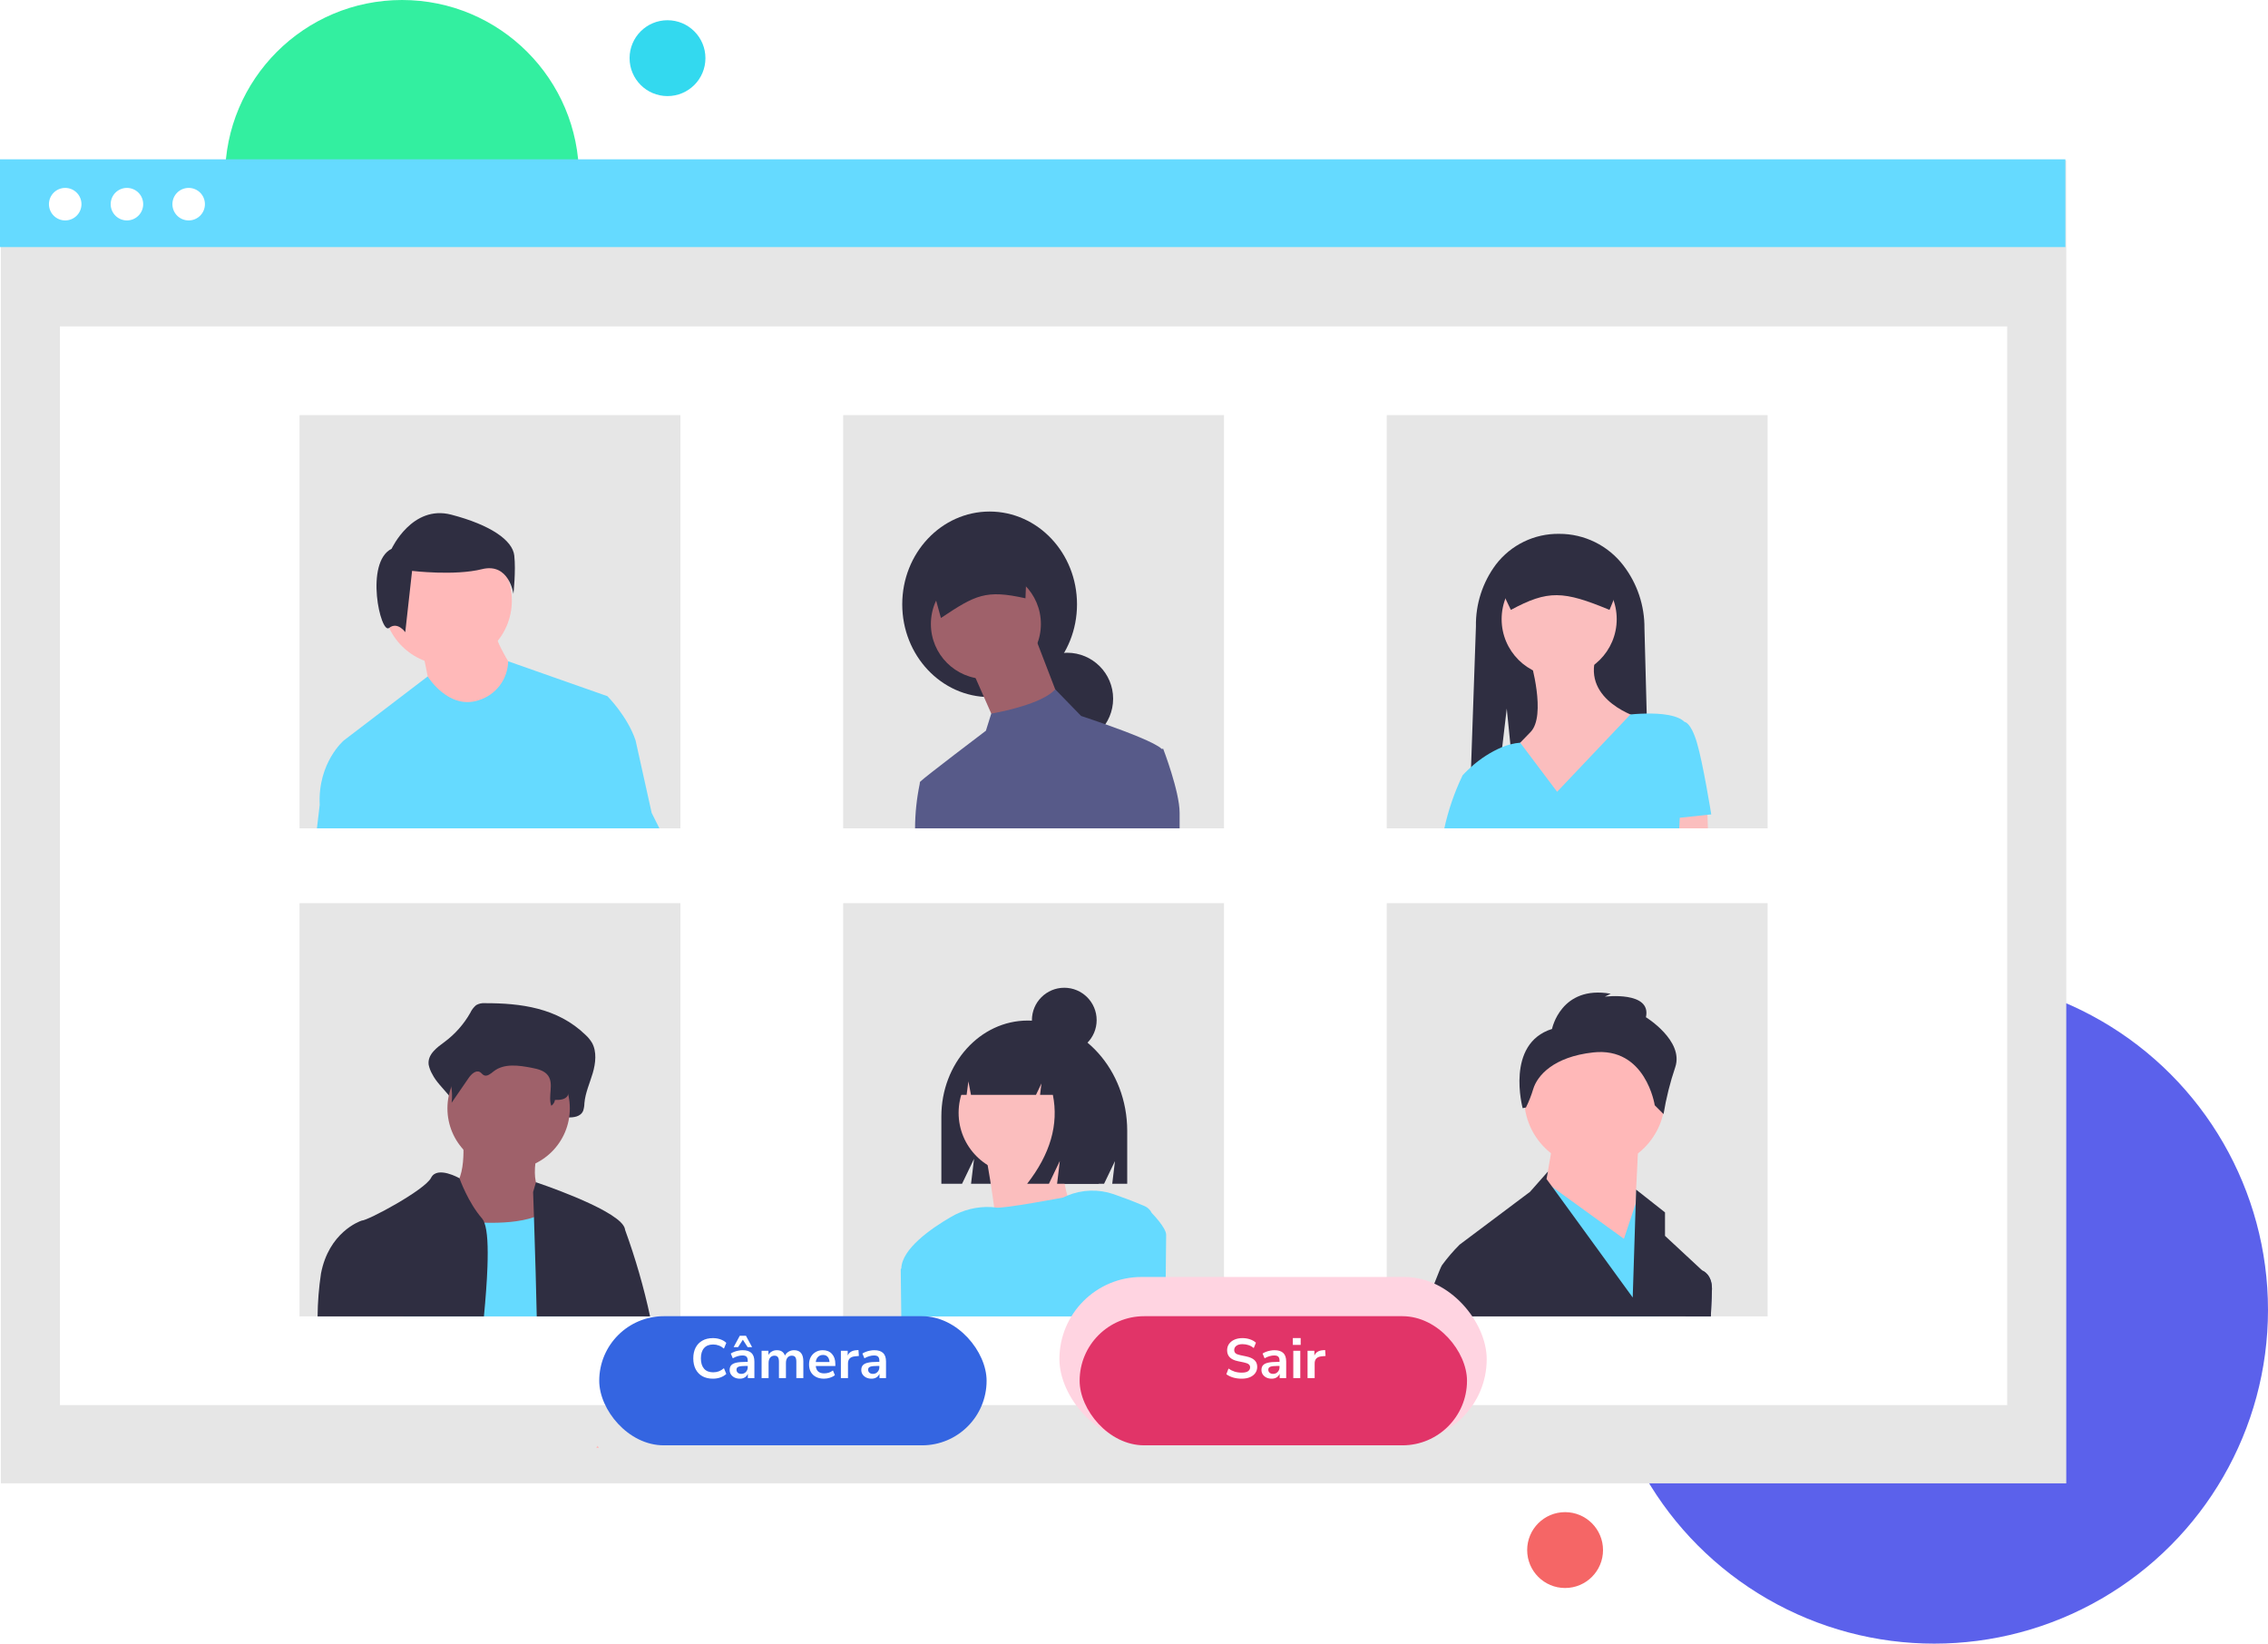 <svg width="897" height="650" viewBox="0 0 897 650" fill="none" xmlns="http://www.w3.org/2000/svg">
<circle cx="765" cy="518" r="132" fill="#5B61EB"/>
<circle cx="619" cy="613" r="15" fill="#F56666"/>
<circle cx="264" cy="23" r="15" fill="#33D9EF"/>
<circle cx="159" cy="70" r="70" fill="#33EFA0"/>
<g clip-path="url(#clip0_1316_2)">
<path d="M817.215 63.463H0.349V586.621H817.215V63.463Z" fill="#E6E6E6"/>
<path d="M793.857 129.08H23.707V555.671H793.857V129.08Z" fill="white"/>
<path d="M816.867 63H0V97.704H816.867V63Z" fill="#65DAFF"/>
<path d="M25.789 87.174C29.341 87.174 32.221 84.295 32.221 80.742C32.221 77.19 29.341 74.31 25.789 74.31C22.236 74.31 19.357 77.19 19.357 80.742C19.357 84.295 22.236 87.174 25.789 87.174Z" fill="white"/>
<path d="M50.203 87.174C53.755 87.174 56.635 84.295 56.635 80.742C56.635 77.19 53.755 74.31 50.203 74.31C46.651 74.31 43.771 77.19 43.771 80.742C43.771 84.295 46.651 87.174 50.203 87.174Z" fill="white"/>
<path d="M74.618 87.174C78.17 87.174 81.05 84.295 81.05 80.742C81.05 77.19 78.17 74.31 74.618 74.31C71.065 74.31 68.186 77.19 68.186 80.742C68.186 84.295 71.065 87.174 74.618 87.174Z" fill="white"/>
<path d="M269.095 164.167H118.465V327.587H269.095V164.167Z" fill="#E6E6E6"/>
<path d="M484.095 164.167H333.465V327.587H484.095V164.167Z" fill="#E6E6E6"/>
<path d="M699.095 164.167H548.465V327.587H699.095V164.167Z" fill="#E6E6E6"/>
<path d="M269.095 357.167H118.465V520.587H269.095V357.167Z" fill="#E6E6E6"/>
<path d="M484.095 357.167H333.465V520.587H484.095V357.167Z" fill="#E6E6E6"/>
<path d="M699.095 357.167H548.465V520.587H699.095V357.167Z" fill="#E6E6E6"/>
<path d="M176.975 262.982C191.037 262.982 202.437 251.582 202.437 237.52C202.437 223.457 191.037 212.057 176.975 212.057C162.912 212.057 151.512 223.457 151.512 237.52C151.512 251.582 162.912 262.982 176.975 262.982Z" fill="#FFB9B9"/>
<path d="M167.029 257.014C167.029 257.014 170.211 272.133 170.211 273.724C170.211 275.315 185.33 282.477 185.33 282.477L198.856 280.09L203.631 265.767C203.631 265.767 195.674 253.832 195.674 249.057L167.029 257.014Z" fill="#FFB9B9"/>
<path d="M154.894 217.006C154.894 217.006 162.978 199.49 178.473 203.532C193.968 207.574 202.725 213.637 203.399 219.7C204.073 225.763 203.062 234.858 203.062 234.858C203.062 234.858 201.378 222.395 190.599 225.09C179.82 227.784 162.978 225.763 162.978 225.763L160.283 250.016C160.283 250.016 157.252 245.637 153.883 248.332C150.515 251.026 144.115 222.395 154.894 217.006Z" fill="#2F2E41"/>
<path d="M257.735 321.467L251.375 292.817C248.185 283.267 240.235 275.317 240.235 275.317L200.995 261.517H200.985C200.909 264.986 199.74 268.342 197.644 271.107C195.549 273.872 192.634 275.905 189.315 276.917C177.375 280.887 169.155 267.507 169.155 267.507L135.985 292.817C135.985 292.817 125.645 301.577 126.445 318.287L125.345 327.587H260.795L257.735 321.467Z" fill="#65DAFF"/>
<path d="M391.4 275.671C410.487 275.671 425.96 259.246 425.96 238.984C425.96 218.722 410.487 202.297 391.4 202.297C372.313 202.297 356.839 218.722 356.839 238.984C356.839 259.246 372.313 275.671 391.4 275.671Z" fill="#2F2E41"/>
<path d="M422.064 294.501C432.105 294.501 440.245 286.361 440.245 276.32C440.245 266.279 432.105 258.139 422.064 258.139C412.023 258.139 403.883 266.279 403.883 276.32C403.883 286.361 412.023 294.501 422.064 294.501Z" fill="#2F2E41"/>
<path d="M409.402 251.971L419.142 277.294L394.468 287.684L392.301 282.773L384.727 265.607L409.402 251.971Z" fill="#9F616A"/>
<path d="M389.922 268.528C401.936 268.528 411.675 258.789 411.675 246.776C411.675 234.762 401.936 225.023 389.922 225.023C377.909 225.023 368.17 234.762 368.17 246.776C368.17 258.789 377.909 268.528 389.922 268.528Z" fill="#9F616A"/>
<path d="M372.142 244.39C385.815 235.267 389.902 233.086 405.573 236.61L406.513 213.747L366.016 222.243L372.142 244.39Z" fill="#2F2E41"/>
<path d="M460.045 296.117L459.445 296.187C459.431 296.165 459.414 296.145 459.395 296.127C457.015 293.747 445.655 289.417 437.185 286.417H437.175C431.795 284.507 427.585 283.137 427.585 283.137L417.345 272.607C414.765 275.507 409.315 277.747 404.135 279.327C400.17 280.527 396.136 281.489 392.055 282.207H392.045L389.925 288.977C389.925 288.977 365.895 307.167 363.955 309.107H363.945V309.127C363.79 309.348 363.726 309.62 363.765 309.887V309.937C362.553 315.743 361.93 321.656 361.905 327.587H466.545V321.447C466.545 313.007 460.045 296.117 460.045 296.117Z" fill="#575A89"/>
<path d="M652.465 327.587H600.725L597.875 299.477L597.705 297.767L597.355 294.377L595.925 280.207L594.135 295.427L590.355 327.587H580.955L581.305 317.577L581.655 307.427L581.805 303.337L583.735 247.697C583.587 238.88 586.377 230.264 591.665 223.207C594.601 219.385 598.39 216.301 602.728 214.202C607.067 212.103 611.836 211.047 616.655 211.117C621.572 211.101 626.426 212.224 630.836 214.398C635.246 216.572 639.093 219.738 642.075 223.647C647.541 230.775 650.466 239.525 650.385 248.507L651.275 282.187L652.465 327.587Z" fill="#2F2E41"/>
<path d="M616.656 267.608C629.225 267.608 639.414 257.418 639.414 244.85C639.414 232.281 629.225 222.092 616.656 222.092C604.087 222.092 593.898 232.281 593.898 244.85C593.898 257.418 604.087 267.608 616.656 267.608Z" fill="#FBBEBE"/>
<path d="M605.277 261.105C605.277 261.105 611.779 283.051 605.277 289.553C598.774 296.055 597.149 298.493 597.149 298.493L615.843 323.69L648.354 283.863C648.354 283.863 625.596 277.361 631.286 259.48L605.277 261.105Z" fill="#FBBEBE"/>
<path d="M675.485 327.587H656.285L655.965 324.297L655.675 321.257L664.515 320.147L675.175 318.817L675.295 322.227L675.485 327.587Z" fill="#FBBEBE"/>
<path d="M676.802 322.064C676.802 322.064 673.551 301.745 671.112 293.617C668.674 285.489 666.236 285.489 666.236 285.489H666.235L666.235 285.487C663.365 282.617 656.465 282.107 651.275 282.187C647.635 282.227 644.835 282.547 644.835 282.547L615.845 313.127L601.245 293.717V293.707C599.931 293.809 598.628 294.034 597.355 294.377C596.26 294.656 595.184 295.007 594.135 295.427C589.614 297.359 585.447 300.033 581.805 303.337H581.795C579.695 305.227 578.455 306.617 578.455 306.617C575.24 313.302 572.817 320.34 571.235 327.587H664.135L664.345 323.407V323.399L676.802 322.064Z" fill="#65DAFF"/>
<path d="M597.555 241.192C612.254 233.268 618.292 233.603 636.569 241.192L641.446 229.311C641.443 227.074 640.553 224.929 638.971 223.347C637.389 221.765 635.245 220.875 633.007 220.873H600.304C598.067 220.875 595.922 221.765 594.34 223.347C592.758 224.929 591.868 227.074 591.866 229.311L597.555 241.192Z" fill="#2F2E41"/>
<path d="M191.788 396.721C190.577 396.622 189.365 396.893 188.311 397.498C187.312 398.35 186.509 399.409 185.959 400.602C183.415 405.071 179.97 408.962 175.843 412.029C172.838 414.231 169.016 416.977 169.53 421.037C169.802 422.378 170.297 423.663 170.995 424.839C173.768 430.437 181.335 434.763 180.591 441.15C183.346 436.538 179.661 434.257 182.416 429.645C183.728 427.449 186.007 424.969 187.988 426.349C188.651 426.811 189.087 427.639 189.777 428.044C191.425 429.011 193.178 427.162 194.637 425.853C199.667 421.338 206.82 422.521 213.079 423.928C216.034 424.592 219.279 425.463 221.026 428.287C223.323 432.001 218.844 436.011 217.712 440.209C217.62 440.567 217.616 440.941 217.7 441.301C217.784 441.661 217.954 441.995 218.195 442.275C218.436 442.555 218.742 442.772 219.085 442.908C219.429 443.044 219.8 443.095 220.167 443.056C222.045 442.871 224.27 442.719 224.381 441.895C226.744 441.979 229.639 441.711 230.652 439.251C230.961 438.277 231.125 437.263 231.137 436.242C231.509 432.109 233.263 428.338 234.425 424.405C235.587 420.471 236.092 415.861 234.131 412.374C233.431 411.213 232.566 410.161 231.562 409.251C220.433 398.481 205.802 396.705 191.788 396.721Z" fill="#2F2E41"/>
<path d="M183.011 449.217C183.011 449.217 185.432 469.386 176.557 471C167.683 472.613 184.625 500.043 184.625 500.043L224.963 504.884L215.282 472.613C215.282 472.613 208.828 470.193 212.861 454.058C216.895 437.923 183.011 449.217 183.011 449.217Z" fill="#9F616A"/>
<path d="M201.163 462.529C214.53 462.529 225.366 451.693 225.366 438.326C225.366 424.959 214.53 414.124 201.163 414.124C187.797 414.124 176.961 424.959 176.961 438.326C176.961 451.693 187.797 462.529 201.163 462.529Z" fill="#9F616A"/>
<path d="M159.505 520.587C163.785 503.757 169.695 481.087 169.695 481.087C169.695 481.087 171.995 481.557 175.615 482.087C180.903 482.875 186.232 483.359 191.575 483.537C198.415 483.727 205.615 483.277 211.185 481.347C213.285 480.673 215.246 479.626 216.975 478.257C217.704 477.671 218.355 476.996 218.915 476.247C228.595 463.337 232.625 512.547 232.625 512.547L233.375 520.587L159.505 520.587Z" fill="#65DAFF"/>
<path d="M236.835 572.587C236.515 572.587 236.195 572.597 235.875 572.617L236.335 571.757C236.495 572.027 236.655 572.307 236.835 572.587Z" fill="#FFB8B8"/>
<path d="M192.967 403.054C191.992 402.982 191.015 403.171 190.137 403.603C189.343 404.182 188.689 404.932 188.222 405.797C186.071 409.034 183.266 411.785 179.987 413.873C177.541 415.43 174.43 417.37 174.848 420.24C175.076 421.202 175.48 422.113 176.041 422.927C178.306 426.924 179.208 431.549 178.61 436.104L185.338 426.324C186.406 424.772 188.261 423.019 189.874 423.994C190.414 424.321 190.768 424.906 191.33 425.193C192.672 425.876 194.099 424.57 195.286 423.644C199.381 420.453 205.203 421.289 210.299 422.283C212.704 422.753 215.346 423.368 216.768 425.365C219.131 428.682 216.664 433.475 218.043 437.307C218.429 437.036 218.757 436.691 219.007 436.292C219.257 435.893 219.425 435.447 219.499 434.982C221.423 435.041 223.78 434.852 224.604 433.113C224.855 432.432 224.988 431.713 224.999 430.987C225.302 428.065 226.729 425.401 227.675 422.62C228.621 419.84 229.033 416.582 227.436 414.117C226.852 413.282 226.147 412.538 225.345 411.91C216.286 404.298 204.375 403.043 192.967 403.054Z" fill="#2F2E41"/>
<path d="M190.675 481.887C185.155 475.577 181.875 466.377 181.725 465.967V465.957C181.725 465.957 172.925 460.917 170.505 465.757C168.085 470.597 145.495 482.697 143.075 482.697C143.056 482.706 143.036 482.712 143.015 482.717C142.055 483.037 130.035 487.407 126.945 503.677C126.106 509.276 125.658 514.926 125.605 520.587H191.395C192.075 513.457 192.585 506.787 192.785 501.027C193.075 492.997 192.795 486.757 191.575 483.537C191.38 482.936 191.075 482.376 190.675 481.887Z" fill="#2F2E41"/>
<path d="M247.245 486.427C247.205 486.237 247.175 486.077 247.145 485.927C247.038 485.498 246.855 485.092 246.605 484.727C246.6 484.718 246.597 484.708 246.595 484.697C241.935 477.477 211.965 467.537 211.965 467.537L210.845 471.407C210.845 471.407 210.985 475.227 211.185 481.347C211.385 487.077 211.625 494.817 211.855 503.317C212.015 508.867 212.155 514.747 212.285 520.587H257.115C254.603 508.99 251.306 497.577 247.245 486.427Z" fill="#2F2E41"/>
<path d="M666.685 520.587L670.115 503.827L673.305 502.477L673.325 502.487C673.615 502.597 677.085 504.067 677.085 509.637C677.085 510.757 676.915 514.787 676.635 520.587H666.685Z" fill="#575A89"/>
<path d="M630.658 462.046C646.042 462.046 658.513 449.575 658.513 434.191C658.513 418.807 646.042 406.335 630.658 406.335C615.274 406.335 602.802 418.807 602.802 434.191C602.802 449.575 615.274 462.046 630.658 462.046Z" fill="#FFB8B8"/>
<path d="M648.068 450.44L645.746 498.026L609.766 477.135L614.408 450.44H648.068Z" fill="#FFB8B8"/>
<path d="M658.515 500.347L656.155 520.587H637.265L616.765 481.197L610.985 470.107L608.215 468.297L611.425 467.567L613.955 469.397L642.265 489.907L646.805 476.277L646.925 475.927L648.065 472.497L658.515 500.347Z" fill="#65DAFF"/>
<path d="M613.828 406.916C613.828 406.916 617.31 389.506 637.041 392.988L634.72 394.148C634.72 394.148 653.291 391.827 650.969 402.273C650.969 402.273 666.058 411.558 662.576 422.004C660.528 428.058 658.976 434.269 657.933 440.574L654.451 437.092C654.451 437.092 650.969 413.879 630.077 416.201C614.409 417.942 608.025 425.341 606.393 430.673C605.642 433.18 604.682 435.62 603.525 437.967L602.222 438.253C602.222 438.253 595.258 412.719 613.828 406.916Z" fill="#2F2E41"/>
<path d="M673.325 502.487L673.305 502.477L658.515 488.737V479.457L647.095 470.457L646.925 475.927L645.745 513.117L626.755 486.997L613.955 469.397L611.655 466.247L612.215 463.297L605.125 471.327L579.465 490.577L577.265 492.227C574.742 494.752 572.415 497.467 570.305 500.347C569.615 501.377 566.475 509.577 562.385 520.587H676.635C676.915 514.787 677.085 510.757 677.085 509.637C677.085 504.067 673.615 502.597 673.325 502.487Z" fill="#2F2E41"/>
<path d="M406.488 403.593C387.612 403.593 372.31 420.575 372.31 441.523V468.138H380.496L385.235 458.277L384.05 468.138H436.663L440.971 459.173L439.894 468.138H445.818V447.24C445.818 423.135 428.209 403.593 406.488 403.593Z" fill="#2F2E41"/>
<path d="M378.905 520.587H356.675L356.465 502.457C356.455 502.267 356.455 502.087 356.455 501.897L360.905 496.887L360.985 496.797L377.975 507.557L378.905 520.587Z" fill="#D0CDE1"/>
<path d="M403.464 464.419C416.902 464.419 427.795 453.525 427.795 440.087C427.795 426.65 416.902 415.756 403.464 415.756C390.026 415.756 379.133 426.65 379.133 440.087C379.133 453.525 390.026 464.419 403.464 464.419Z" fill="#FBBEBE"/>
<path d="M389.514 454.686C389.514 454.686 396.651 491.669 393.407 495.562C390.163 499.455 427.795 488.425 427.795 488.425C427.795 488.425 415.467 463.121 421.956 448.847L389.514 454.686Z" fill="#FBBEBE"/>
<path d="M455.525 479.697H455.515C454.942 478.485 453.952 477.519 452.725 476.977C447.955 474.967 443.845 473.427 440.465 472.257C434.487 470.205 427.965 470.408 422.125 472.827C421.555 473.057 420.995 473.307 420.445 473.587C420.445 473.587 396.655 478.117 393.825 477.547C393.615 477.507 393.395 477.477 393.185 477.457C392.758 477.396 392.327 477.359 391.895 477.347C386.36 477.09 380.869 478.452 376.095 481.267C368.285 485.797 356.705 493.827 356.465 501.647L356.245 501.897L356.465 520.587H460.885C461.095 502.677 461.215 489.217 461.215 488.307C461.215 485.477 455.525 479.697 455.525 479.697Z" fill="#65DAFF"/>
<path d="M416.204 414.042C414.559 411.833 412.428 410.033 409.975 408.781C407.523 407.53 404.814 406.86 402.061 406.824H401.39C388.453 406.824 377.965 418.531 377.965 432.973V432.973H382.3L383 427.644L384.026 432.973H409.737L411.891 428.464L411.353 432.973H416.411C418.771 444.694 415.38 456.416 406.237 468.138H414.853L419.161 459.121L418.084 468.138H434.509L437.74 447.399C437.74 431.868 428.716 418.698 416.204 414.042Z" fill="#2F2E41"/>
<path d="M420.926 416.225C427.996 416.225 433.728 410.494 433.728 403.424C433.728 396.354 427.996 390.623 420.926 390.623C413.857 390.623 408.125 396.354 408.125 403.424C408.125 410.494 413.857 416.225 420.926 416.225Z" fill="#2F2E41"/>
<g filter="url(#filter0_d_1316_2)">
<rect x="237" y="512" width="153.203" height="51.068" rx="25.534" fill="#3465E1"/>
</g>
<path d="M281.962 545.221C280.34 545.221 278.945 544.897 277.78 544.248C276.629 543.584 275.744 542.654 275.124 541.459C274.505 540.25 274.195 538.826 274.195 537.188C274.195 535.551 274.505 534.135 275.124 532.94C275.744 531.745 276.629 530.823 277.78 530.173C278.945 529.509 280.34 529.178 281.962 529.178C283.01 529.178 283.998 529.34 284.928 529.664C285.872 529.989 286.646 530.454 287.251 531.059L286.322 533.316C285.658 532.755 284.979 532.349 284.286 532.099C283.593 531.833 282.848 531.7 282.051 531.7C280.472 531.7 279.27 532.18 278.444 533.139C277.618 534.083 277.205 535.433 277.205 537.188C277.205 538.944 277.618 540.301 278.444 541.26C279.27 542.219 280.472 542.699 282.051 542.699C282.848 542.699 283.593 542.573 284.286 542.322C284.979 542.057 285.658 541.644 286.322 541.083L287.251 543.34C286.646 543.93 285.872 544.395 284.928 544.734C283.998 545.059 283.01 545.221 281.962 545.221ZM292.632 545.221C291.85 545.221 291.149 545.074 290.529 544.779C289.924 544.469 289.445 544.056 289.091 543.539C288.752 543.023 288.582 542.44 288.582 541.791C288.582 540.995 288.788 540.368 289.202 539.91C289.615 539.438 290.286 539.099 291.215 538.892C292.145 538.686 293.391 538.583 294.955 538.583H295.73V538.118C295.73 537.38 295.567 536.849 295.243 536.524C294.918 536.2 294.372 536.038 293.605 536.038C293 536.038 292.381 536.134 291.746 536.325C291.112 536.502 290.47 536.783 289.821 537.166L289.025 535.285C289.408 535.02 289.858 534.791 290.374 534.599C290.906 534.393 291.459 534.238 292.034 534.135C292.624 534.016 293.177 533.957 293.694 533.957C295.272 533.957 296.445 534.326 297.212 535.064C297.98 535.787 298.363 536.915 298.363 538.45V545H295.774V543.274C295.523 543.879 295.125 544.358 294.579 544.712C294.033 545.052 293.384 545.221 292.632 545.221ZM293.207 543.318C293.93 543.318 294.527 543.067 294.999 542.566C295.486 542.064 295.73 541.43 295.73 540.663V540.176H294.977C293.591 540.176 292.624 540.286 292.078 540.508C291.547 540.714 291.282 541.098 291.282 541.658C291.282 542.145 291.451 542.544 291.791 542.853C292.13 543.163 292.602 543.318 293.207 543.318ZM290.153 532.74L292.587 528.248H295.022L297.456 532.74H295.685L293.804 529.819L291.923 532.74H290.153ZM301.215 545V534.179H303.915V535.838C304.239 535.248 304.689 534.791 305.265 534.466C305.84 534.127 306.504 533.957 307.256 533.957C308.879 533.957 309.941 534.666 310.443 536.082C310.782 535.418 311.269 534.902 311.903 534.533C312.538 534.149 313.261 533.957 314.072 533.957C316.506 533.957 317.723 535.44 317.723 538.405V545H314.957V538.516C314.957 537.69 314.817 537.085 314.537 536.702C314.271 536.318 313.814 536.126 313.165 536.126C312.442 536.126 311.874 536.384 311.461 536.901C311.048 537.402 310.841 538.103 310.841 539.003V545H308.075V538.516C308.075 537.69 307.935 537.085 307.655 536.702C307.389 536.318 306.939 536.126 306.305 536.126C305.582 536.126 305.014 536.384 304.601 536.901C304.188 537.402 303.981 538.103 303.981 539.003V545H301.215ZM325.91 545.221C324.686 545.221 323.631 544.993 322.746 544.535C321.861 544.078 321.175 543.429 320.688 542.588C320.216 541.747 319.98 540.751 319.98 539.6C319.98 538.479 320.208 537.498 320.666 536.657C321.138 535.816 321.779 535.16 322.591 534.688C323.417 534.201 324.354 533.957 325.401 533.957C326.936 533.957 328.145 534.444 329.03 535.418C329.93 536.392 330.38 537.719 330.38 539.401V540.22H322.635C322.842 542.153 323.948 543.119 325.955 543.119C326.559 543.119 327.164 543.03 327.769 542.853C328.374 542.662 328.927 542.367 329.429 541.968L330.203 543.827C329.687 544.255 329.038 544.594 328.256 544.845C327.474 545.096 326.692 545.221 325.91 545.221ZM325.512 535.838C324.701 535.838 324.044 536.089 323.542 536.591C323.041 537.092 322.738 537.771 322.635 538.627H328.079C328.02 537.727 327.769 537.041 327.327 536.569C326.899 536.082 326.294 535.838 325.512 535.838ZM332.571 545V534.179H335.271V536.082C335.802 534.798 336.938 534.09 338.679 533.957L339.52 533.891L339.697 536.237L338.103 536.392C336.289 536.569 335.381 537.498 335.381 539.18V545H332.571ZM344.692 545.221C343.91 545.221 343.209 545.074 342.589 544.779C341.984 544.469 341.505 544.056 341.151 543.539C340.812 543.023 340.642 542.44 340.642 541.791C340.642 540.995 340.849 540.368 341.262 539.91C341.675 539.438 342.346 539.099 343.275 538.892C344.205 538.686 345.451 538.583 347.015 538.583H347.79V538.118C347.79 537.38 347.627 536.849 347.303 536.524C346.978 536.2 346.432 536.038 345.665 536.038C345.06 536.038 344.441 536.134 343.806 536.325C343.172 536.502 342.53 536.783 341.881 537.166L341.085 535.285C341.468 535.02 341.918 534.791 342.434 534.599C342.966 534.393 343.519 534.238 344.094 534.135C344.684 534.016 345.237 533.957 345.754 533.957C347.332 533.957 348.505 534.326 349.272 535.064C350.04 535.787 350.423 536.915 350.423 538.45V545H347.834V543.274C347.583 543.879 347.185 544.358 346.639 544.712C346.093 545.052 345.444 545.221 344.692 545.221ZM345.267 543.318C345.99 543.318 346.587 543.067 347.059 542.566C347.546 542.064 347.79 541.43 347.79 540.663V540.176H347.037C345.651 540.176 344.684 540.286 344.138 540.508C343.607 540.714 343.342 541.098 343.342 541.658C343.342 542.145 343.511 542.544 343.851 542.853C344.19 543.163 344.662 543.318 345.267 543.318Z" fill="white"/>
<rect x="419" y="505" width="169" height="65" rx="32.5" fill="#FFD4E1"/>
<g filter="url(#filter1_d_1316_2)">
<rect x="427" y="512" width="153.203" height="51.068" rx="25.534" fill="#E13468"/>
</g>
<path d="M491.081 545.221C489.857 545.221 488.721 545.066 487.673 544.757C486.626 544.432 485.741 543.997 485.018 543.451L485.881 541.216C486.604 541.732 487.393 542.131 488.249 542.411C489.119 542.691 490.063 542.831 491.081 542.831C492.247 542.831 493.095 542.64 493.626 542.256C494.157 541.858 494.423 541.349 494.423 540.729C494.423 540.213 494.231 539.807 493.848 539.512C493.479 539.217 492.837 538.973 491.922 538.782L489.488 538.273C486.715 537.683 485.328 536.259 485.328 534.002C485.328 533.028 485.586 532.18 486.102 531.457C486.619 530.734 487.334 530.173 488.249 529.775C489.164 529.377 490.218 529.178 491.413 529.178C492.476 529.178 493.471 529.34 494.401 529.664C495.33 529.974 496.105 530.417 496.724 530.992L495.861 533.117C494.637 532.084 493.147 531.568 491.391 531.568C490.373 531.568 489.577 531.781 489.001 532.209C488.426 532.637 488.138 533.198 488.138 533.891C488.138 534.422 488.315 534.85 488.669 535.175C489.023 535.484 489.628 535.728 490.484 535.905L492.896 536.414C494.357 536.724 495.441 537.21 496.149 537.874C496.872 538.538 497.233 539.423 497.233 540.53C497.233 541.459 496.983 542.278 496.481 542.986C495.979 543.694 495.264 544.248 494.334 544.646C493.42 545.03 492.335 545.221 491.081 545.221ZM502.962 545.221C502.18 545.221 501.479 545.074 500.859 544.779C500.255 544.469 499.775 544.056 499.421 543.539C499.082 543.023 498.912 542.44 498.912 541.791C498.912 540.995 499.119 540.368 499.532 539.91C499.945 539.438 500.616 539.099 501.545 538.892C502.475 538.686 503.721 538.583 505.285 538.583H506.06V538.118C506.06 537.38 505.898 536.849 505.573 536.524C505.248 536.2 504.703 536.038 503.935 536.038C503.331 536.038 502.711 536.134 502.077 536.325C501.442 536.502 500.8 536.783 500.151 537.166L499.355 535.285C499.738 535.02 500.188 534.791 500.704 534.599C501.236 534.393 501.789 534.238 502.364 534.135C502.954 534.016 503.508 533.957 504.024 533.957C505.602 533.957 506.775 534.326 507.542 535.064C508.31 535.787 508.693 536.915 508.693 538.45V545H506.104V543.274C505.853 543.879 505.455 544.358 504.909 544.712C504.363 545.052 503.714 545.221 502.962 545.221ZM503.537 543.318C504.26 543.318 504.857 543.067 505.33 542.566C505.816 542.064 506.06 541.43 506.06 540.663V540.176H505.307C503.921 540.176 502.954 540.286 502.408 540.508C501.877 540.714 501.612 541.098 501.612 541.658C501.612 542.145 501.781 542.544 502.121 542.853C502.46 543.163 502.932 543.318 503.537 543.318ZM511.324 531.855V529.155H514.422V531.855H511.324ZM511.501 545V534.179H514.267V545H511.501ZM517.141 545V534.179H519.841V536.082C520.372 534.798 521.508 534.09 523.249 533.957L524.09 533.891L524.267 536.237L522.674 536.392C520.859 536.569 519.952 537.498 519.952 539.18V545H517.141Z" fill="white"/>
</g>
<defs>
<filter id="filter0_d_1316_2" x="216.573" y="500.084" width="194.057" height="91.922" filterUnits="userSpaceOnUse" color-interpolation-filters="sRGB">
<feFlood flood-opacity="0" result="BackgroundImageFix"/>
<feColorMatrix in="SourceAlpha" type="matrix" values="0 0 0 0 0 0 0 0 0 0 0 0 0 0 0 0 0 0 127 0" result="hardAlpha"/>
<feOffset dy="8.511"/>
<feGaussianBlur stdDeviation="10.213"/>
<feColorMatrix type="matrix" values="0 0 0 0 0.204 0 0 0 0 0.396 0 0 0 0 0.882 0 0 0 0.3 0"/>
<feBlend mode="normal" in2="BackgroundImageFix" result="effect1_dropShadow_1316_2"/>
<feBlend mode="normal" in="SourceGraphic" in2="effect1_dropShadow_1316_2" result="shape"/>
</filter>
<filter id="filter1_d_1316_2" x="406.573" y="500.084" width="194.057" height="91.922" filterUnits="userSpaceOnUse" color-interpolation-filters="sRGB">
<feFlood flood-opacity="0" result="BackgroundImageFix"/>
<feColorMatrix in="SourceAlpha" type="matrix" values="0 0 0 0 0 0 0 0 0 0 0 0 0 0 0 0 0 0 127 0" result="hardAlpha"/>
<feOffset dy="8.511"/>
<feGaussianBlur stdDeviation="10.213"/>
<feColorMatrix type="matrix" values="0 0 0 0 0.792 0 0 0 0 0.183 0 0 0 0 0.366 0 0 0 0.3 0"/>
<feBlend mode="normal" in2="BackgroundImageFix" result="effect1_dropShadow_1316_2"/>
<feBlend mode="normal" in="SourceGraphic" in2="effect1_dropShadow_1316_2" result="shape"/>
</filter>
<clipPath id="clip0_1316_2">
<rect width="817.215" height="523.621" fill="white" transform="translate(0 63)"/>
</clipPath>
</defs>
</svg>
